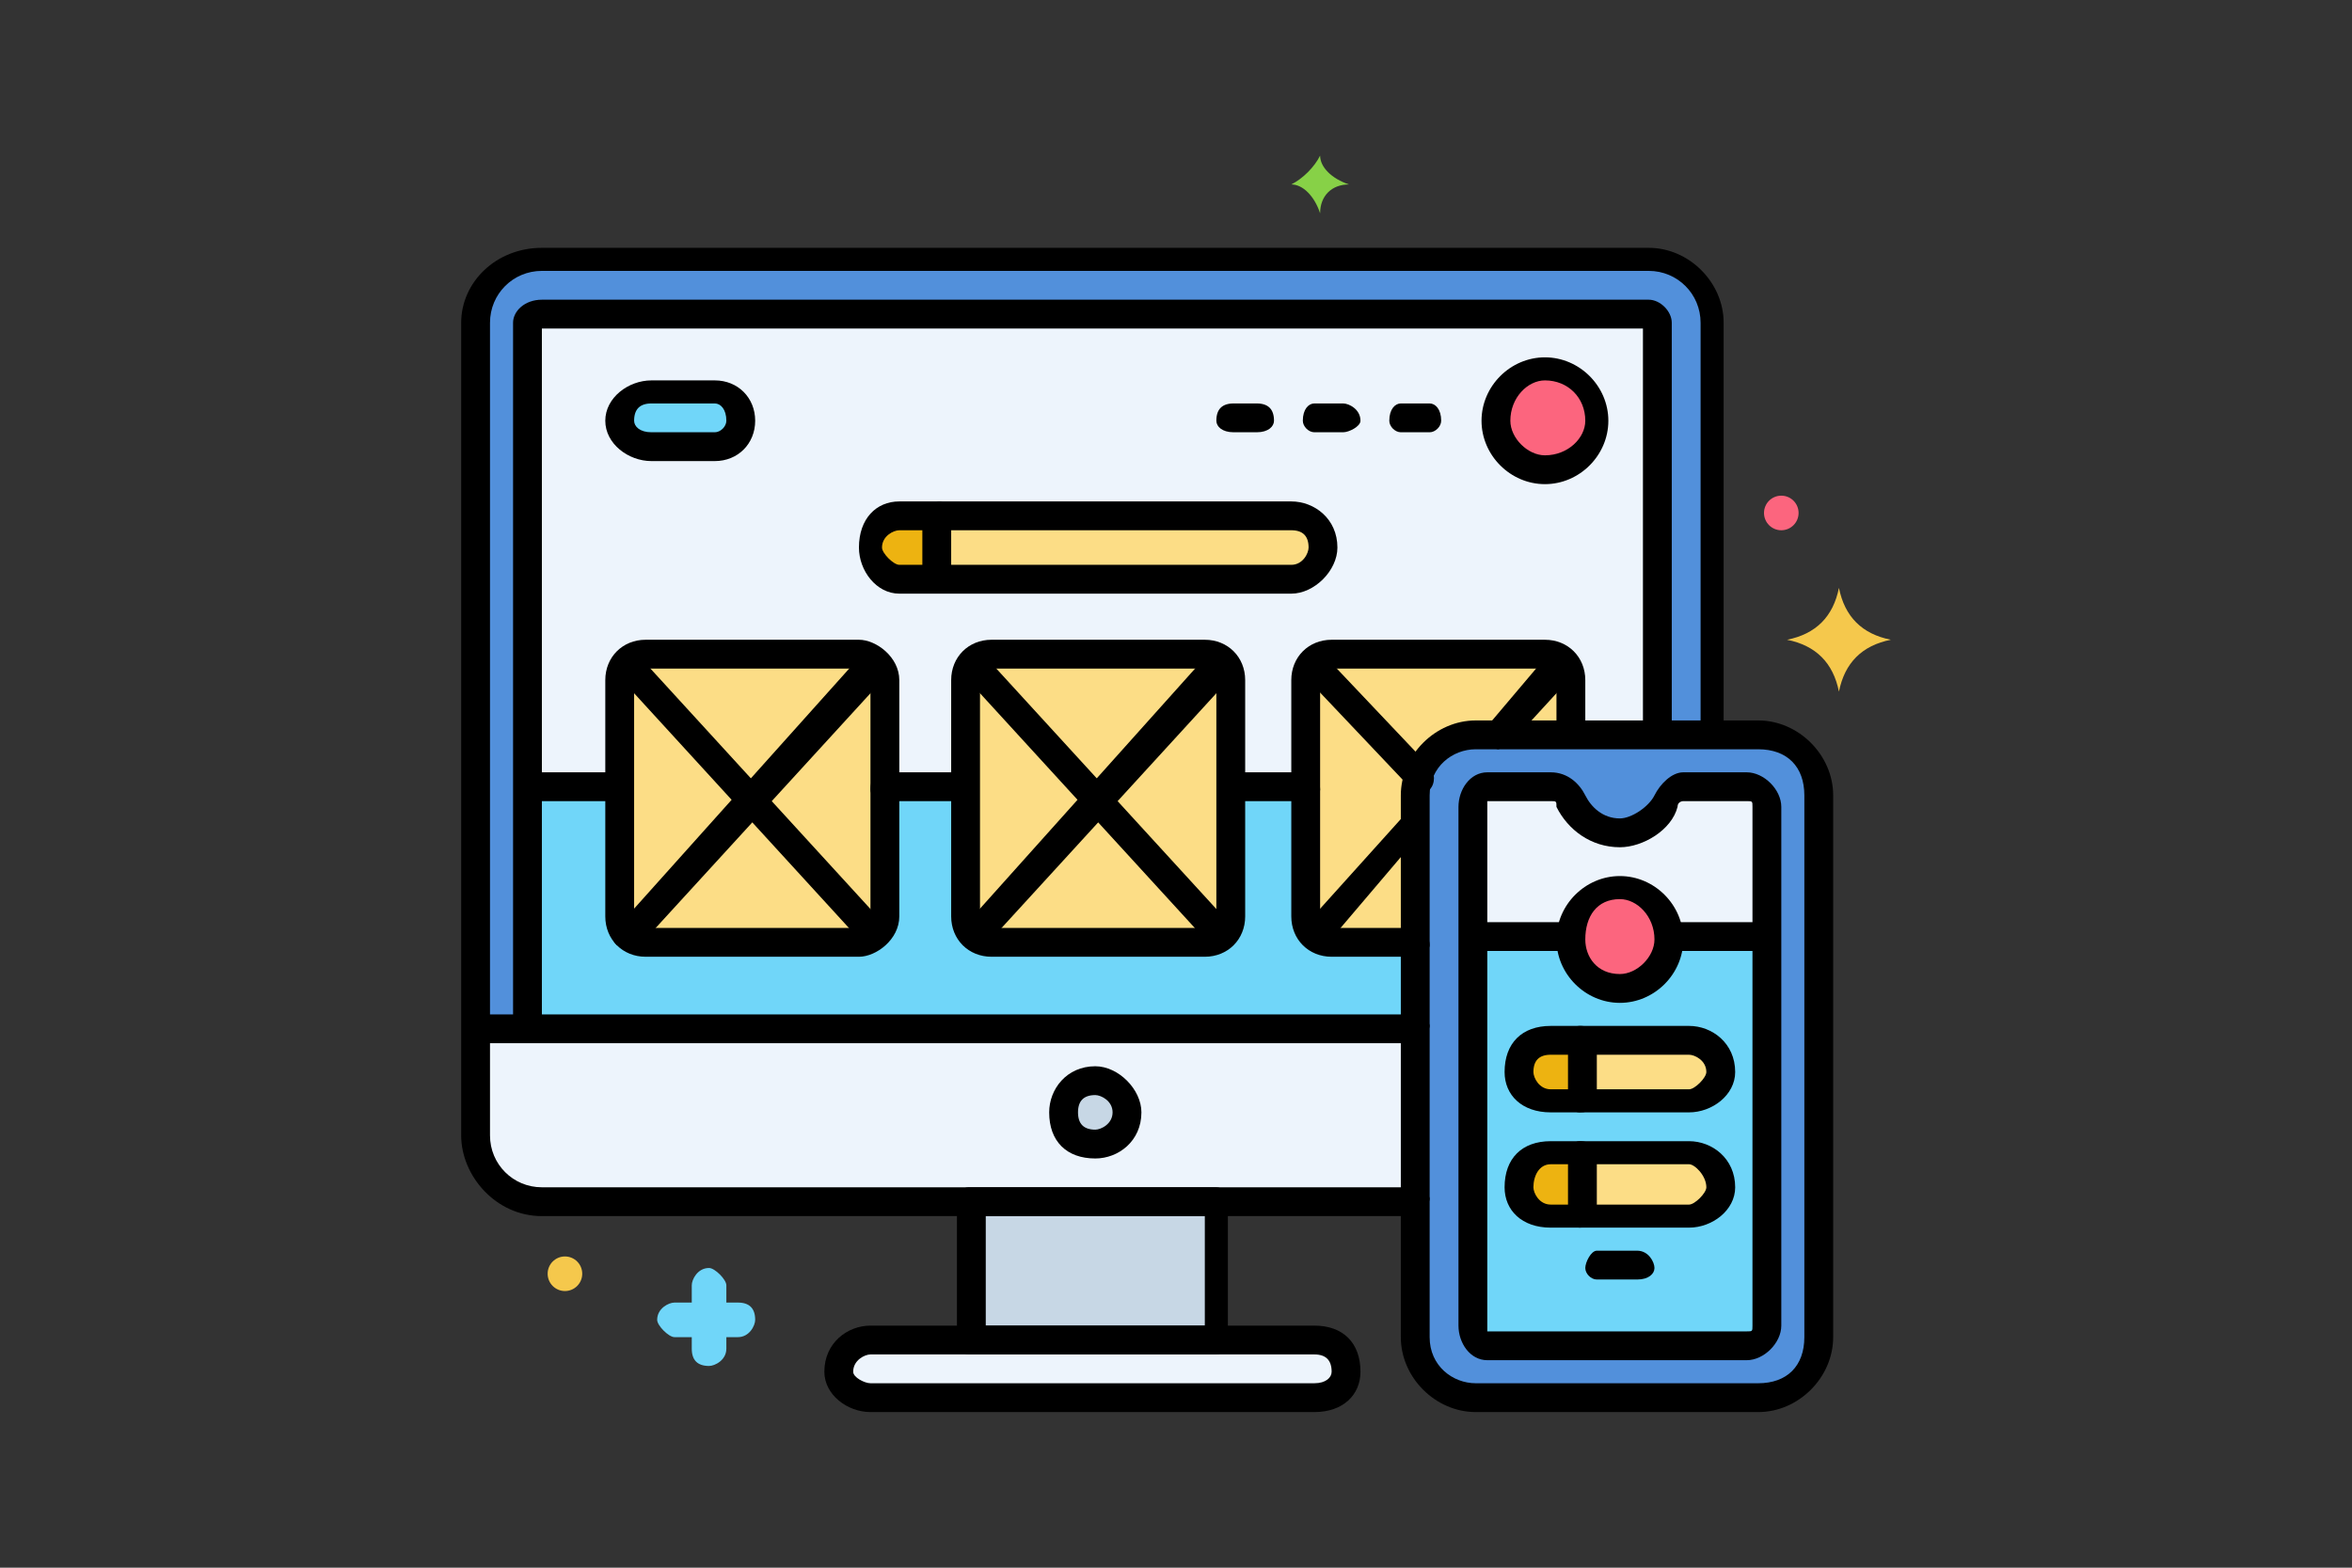 <?xml version="1.0" encoding="UTF-8"?>
<!DOCTYPE svg PUBLIC "-//W3C//DTD SVG 1.1//EN" "http://www.w3.org/Graphics/SVG/1.1/DTD/svg11.dtd">
<!-- Creator: CorelDRAW 2019 (64-Bit) -->
<svg xmlns="http://www.w3.org/2000/svg" xml:space="preserve" width="150px" height="100px" version="1.1" style="shape-rendering:geometricPrecision; text-rendering:geometricPrecision; image-rendering:optimizeQuality; fill-rule:evenodd; clip-rule:evenodd"
viewBox="0 0 4.08 2.72"
 xmlns:xlink="http://www.w3.org/1999/xlink"
 enable-background="new 0 0 256 256">
 <rect x="0" y="0" width="4.08" height="2.72" fill="#333333" stroke="none"/>
 <defs>
  <style type="text/css">
   <![CDATA[
    .fil0 {fill:none}
    .fil10 {fill:black}
    .fil3 {fill:#5290DB}
    .fil4 {fill:#70D6F9}
    .fil9 {fill:#87D147}
    .fil2 {fill:#C7D7E5}
    .fil7 {fill:#EDB311}
    .fil1 {fill:#EDF4FC}
    .fil8 {fill:#F5C84C}
    .fil6 {fill:#FC657E}
    .fil5 {fill:#FCDD86}
   ]]>
  </style>
 </defs>
 <g id="Layer_x0020_1">
  <rect class="fil0" width="4.08" height="2.72"/>
  <g id="ui-ux_x0020_design.svg">
   <g id="Layer_41">
    <g>
     <g>
      <g>
       <path class="fil1" d="M2.28 2.32l-0.77 0c-0.03,0 -0.05,0.03 -0.05,0.06 0,0.02 0.02,0.05 0.05,0.05l0.77 0c0.03,0 0.06,-0.03 0.06,-0.05 0,-0.03 -0.03,-0.06 -0.06,-0.06l0 0z"/>
      </g>
     </g>
     <g>
      <g>
       <polygon class="fil2" points="1.68,2.08 2.11,2.08 2.11,2.32 1.68,2.32 "/>
      </g>
     </g>
     <g>
      <g>
       <path class="fil3" d="M3.05 1.27l-0.49 0c-0.05,0 -0.1,0.05 -0.1,0.11l0 0.94c0,0.06 0.05,0.11 0.1,0.11l0.49 0c0.06,0 0.11,-0.05 0.11,-0.11l0 -0.94c0,-0.06 -0.05,-0.11 -0.11,-0.11z"/>
      </g>
     </g>
     <g>
      <g>
       <path class="fil3" d="M2.46 1.38c0,-0.06 0.05,-0.11 0.1,-0.11l0.41 0 0 -0.71c0,-0.06 -0.05,-0.11 -0.11,-0.11l-1.92 0c-0.06,0 -0.12,0.05 -0.12,0.11l0 1.41c0,0.06 0.06,0.11 0.12,0.11l1.52 0 0 -0.7z"/>
      </g>
     </g>
     <g>
      <g>
       <path class="fil1" d="M2.46 1.78l-1.64 0 0 0.19c0,0.06 0.06,0.11 0.12,0.11l1.52 0 0 -0.3z"/>
      </g>
     </g>
     <g>
      <g>
       <path class="fil2" d="M1.9 1.88c-0.03,0 -0.06,0.02 -0.06,0.05 0,0.03 0.03,0.06 0.06,0.06 0.03,0 0.05,-0.03 0.05,-0.06 0,-0.03 -0.02,-0.05 -0.05,-0.05z"/>
      </g>
     </g>
     <g>
      <g>
       <path class="fil1" d="M2.46 1.38c0,-0.06 0.05,-0.11 0.1,-0.11l0.32 0 0 -0.71c0,-0.01 -0.01,-0.02 -0.02,-0.02l-1.92 0c-0.01,0 -0.02,0.01 -0.02,0.02l0 1.22 1.54 0 0 -0.4z"/>
      </g>
     </g>
     <g>
      <g>
       <g>
        <path class="fil4" d="M2.27 1.59l0 -0.22 -0.14 0 0 0.22c0,0.03 -0.02,0.05 -0.04,0.05l-0.37 0c-0.02,0 -0.04,-0.02 -0.04,-0.05l0 -0.22 -0.15 0 0 0.22c0,0.03 -0.02,0.05 -0.04,0.05l-0.37 0c-0.02,0 -0.04,-0.02 -0.04,-0.05l0 -0.22 -0.16 0 0 0.41 1.54 0 0 -0.14 -0.15 0c-0.02,0 -0.04,-0.02 -0.04,-0.05l0 0z"/>
       </g>
      </g>
     </g>
     <g>
      <g>
       <path class="fil1" d="M3.03 1.37l-0.11 0c-0.01,0 -0.02,0.01 -0.03,0.02 -0.01,0.03 -0.04,0.05 -0.08,0.05 -0.04,0 -0.07,-0.02 -0.08,-0.05 -0.01,-0.01 -0.02,-0.02 -0.04,-0.02l-0.11 0c-0.01,0 -0.03,0.01 -0.03,0.03l0 0.9c0,0.02 0.02,0.04 0.03,0.04l0.45 0c0.02,0 0.03,-0.02 0.03,-0.04l0 -0.9c0,-0.02 -0.01,-0.03 -0.03,-0.03l0 0z"/>
      </g>
     </g>
     <g>
      <g>
       <path class="fil4" d="M2.9 1.63c0,0.05 -0.04,0.08 -0.09,0.08 -0.05,0 -0.09,-0.03 -0.09,-0.08l-0.17 0 0 0.67c0,0.02 0.02,0.04 0.03,0.04l0.45 0c0.02,0 0.03,-0.02 0.03,-0.04l0 -0.67 -0.16 0z"/>
      </g>
     </g>
     <g>
      <g>
       <path class="fil5" d="M2.69 1.91l0.24 0c0.03,0 0.05,-0.02 0.05,-0.05 0,-0.03 -0.02,-0.06 -0.05,-0.06l-0.24 0c-0.03,0 -0.06,0.03 -0.06,0.06 0,0.03 0.03,0.05 0.06,0.05z"/>
      </g>
     </g>
     <g>
      <g>
       <path class="fil5" d="M2.93 2l-0.24 0c-0.03,0 -0.06,0.03 -0.06,0.06 0,0.03 0.03,0.05 0.06,0.05l0.24 0c0.03,0 0.05,-0.02 0.05,-0.05 0,-0.03 -0.02,-0.06 -0.05,-0.06z"/>
      </g>
     </g>
     <g>
      <g>
       <circle class="fil6" cx="2.81" cy="1.63" r="0.09"/>
      </g>
     </g>
     <g>
      <g>
       <path class="fil7" d="M2.74 1.8l-0.05 0c-0.03,0 -0.06,0.03 -0.06,0.06 0,0.03 0.03,0.05 0.06,0.05l0.05 0 0 -0.11z"/>
      </g>
     </g>
     <g>
      <g>
       <path class="fil7" d="M2.74 2l-0.05 0c-0.03,0 -0.06,0.03 -0.06,0.06 0,0.03 0.03,0.05 0.06,0.05l0.05 0 0 -0.11z"/>
      </g>
     </g>
     <g>
      <g>
       <path class="fil5" d="M1.49 1.13l-0.37 0c-0.02,0 -0.04,0.02 -0.04,0.05l0 0.41c0,0.03 0.02,0.05 0.04,0.05l0.37 0c0.02,0 0.04,-0.02 0.04,-0.05l0 -0.41c0,-0.03 -0.02,-0.05 -0.04,-0.05l0 0z"/>
      </g>
     </g>
     <g>
      <g>
       <path class="fil5" d="M2.46 1.38c0,-0.06 0.05,-0.11 0.1,-0.11l0.16 0 0 -0.09c0,-0.03 -0.02,-0.05 -0.04,-0.05l-0.37 0c-0.02,0 -0.04,0.02 -0.04,0.05l0 0.41c0,0.03 0.02,0.05 0.04,0.05l0.15 0 0 -0.26 0 0z"/>
      </g>
     </g>
     <g>
      <g>
       <path class="fil5" d="M2.09 1.13l-0.37 0c-0.02,0 -0.04,0.02 -0.04,0.05l0 0.41c0,0.03 0.02,0.05 0.04,0.05l0.37 0c0.02,0 0.04,-0.02 0.04,-0.05l0 -0.41c0,-0.03 -0.02,-0.05 -0.04,-0.05l0 0z"/>
      </g>
     </g>
     <g>
      <g>
       <path class="fil5" d="M1.56 1l0.68 0c0.03,0 0.06,-0.02 0.06,-0.05 0,-0.03 -0.03,-0.06 -0.06,-0.06l-0.68 0c-0.03,0 -0.05,0.03 -0.05,0.06 0,0.03 0.02,0.05 0.05,0.05z"/>
      </g>
     </g>
     <g>
      <g>
       <circle class="fil6" cx="2.68" cy="0.73" r="0.09"/>
      </g>
     </g>
     <g>
      <g>
       <path class="fil7" d="M1.63 0.89l-0.07 0c-0.03,0 -0.05,0.03 -0.05,0.06 0,0.03 0.02,0.05 0.05,0.05l0.07 0 0 -0.11z"/>
      </g>
     </g>
     <g>
      <g>
       <g>
        <path class="fil4" d="M1.24 0.78l-0.11 0c-0.03,0 -0.05,-0.03 -0.05,-0.05 0,-0.03 0.02,-0.05 0.05,-0.05l0.11 0c0.03,0 0.05,0.02 0.05,0.05 0,0.02 -0.02,0.05 -0.05,0.05z"/>
       </g>
      </g>
     </g>
     <g>
      <g>
       <path class="fil8" d="M3.28 1.11c-0.05,-0.01 -0.08,-0.04 -0.09,-0.09 0,0 0,0 0,0 -0.01,0.05 -0.04,0.08 -0.09,0.09 0,0 0,0 0,0 0.05,0.01 0.08,0.04 0.09,0.09 0,0 0,0 0,0 0.01,-0.05 0.04,-0.08 0.09,-0.09 0,0 0,0 0,0l0 0z"/>
      </g>
     </g>
     <g>
      <g>
       <path class="fil9" d="M2.34 0.32c-0.03,-0.01 -0.05,-0.03 -0.05,-0.05 0,0 0,0 0,0 -0.01,0.02 -0.03,0.04 -0.05,0.05 0,0 0,0 0,0 0.02,0 0.04,0.02 0.05,0.05 0,0 0,0 0,0 0,-0.03 0.02,-0.05 0.05,-0.05 0,0 0,0 0,0z"/>
      </g>
     </g>
     <g>
      <g>
       <path class="fil4" d="M1.17 2.26l0.03 0 0 -0.03c0,-0.01 0.01,-0.03 0.03,-0.03 0.01,0 0.03,0.02 0.03,0.03l0 0.03 0.02 0c0.02,0 0.03,0.01 0.03,0.03 0,0.01 -0.01,0.03 -0.03,0.03l-0.02 0 0 0.02c0,0.02 -0.02,0.03 -0.03,0.03 -0.02,0 -0.03,-0.01 -0.03,-0.03l0 -0.02 -0.03 0c-0.01,0 -0.03,-0.02 -0.03,-0.03 0,-0.02 0.02,-0.03 0.03,-0.03l0 0z"/>
      </g>
     </g>
     <g>
      <g>
       <circle class="fil8" cx="0.98" cy="2.21" r="0.03"/>
      </g>
     </g>
     <g>
      <g>
       <circle class="fil6" cx="3.09" cy="0.89" r="0.03"/>
      </g>
     </g>
     <g>
      <g>
       <path class="fil10" d="M2.84 2.22l-0.07 0c-0.01,0 -0.02,-0.01 -0.02,-0.02 0,-0.01 0.01,-0.03 0.02,-0.03l0.07 0c0.02,0 0.03,0.02 0.03,0.03 0,0.01 -0.01,0.02 -0.03,0.02l0 0z"/>
      </g>
     </g>
     <g>
      <g>
       <path class="fil10" d="M2.48 0.75l-0.05 0c-0.01,0 -0.02,-0.01 -0.02,-0.02 0,-0.02 0.01,-0.03 0.02,-0.03l0.05 0c0.01,0 0.02,0.01 0.02,0.03 0,0.01 -0.01,0.02 -0.02,0.02z"/>
      </g>
     </g>
     <g>
      <g>
       <path class="fil10" d="M2.33 0.75l-0.05 0c-0.01,0 -0.02,-0.01 -0.02,-0.02 0,-0.02 0.01,-0.03 0.02,-0.03l0.05 0c0.01,0 0.03,0.01 0.03,0.03 0,0.01 -0.02,0.02 -0.03,0.02z"/>
      </g>
     </g>
     <g>
      <g>
       <path class="fil10" d="M2.18 0.75l-0.04 0c-0.02,0 -0.03,-0.01 -0.03,-0.02 0,-0.02 0.01,-0.03 0.03,-0.03l0.04 0c0.02,0 0.03,0.01 0.03,0.03 0,0.01 -0.01,0.02 -0.03,0.02z"/>
      </g>
     </g>
     <g>
      <g>
       <path class="fil10" d="M1.52 1.65c-0.01,0 -0.02,-0.01 -0.02,-0.01l-0.43 -0.47c0,-0.01 0,-0.03 0.01,-0.04 0.01,-0.01 0.02,0 0.03,0.01l0.43 0.47c0,0.01 0,0.02 -0.01,0.03 0,0 -0.01,0.01 -0.01,0.01z"/>
      </g>
     </g>
     <g>
      <g>
       <path class="fil10" d="M1.09 1.65c0,0 -0.01,-0.01 -0.02,-0.01 -0.01,-0.01 -0.01,-0.02 0,-0.03l0.43 -0.48c0.01,-0.01 0.02,-0.01 0.03,0 0.01,0.01 0.01,0.03 0.01,0.04l-0.43 0.47c-0.01,0 -0.01,0.01 -0.02,0.01z"/>
      </g>
     </g>
     <g>
      <g>
       <path class="fil10" d="M2.12 1.65c-0.01,0 -0.02,-0.01 -0.02,-0.01l-0.43 -0.47c0,-0.01 0,-0.03 0.01,-0.04 0.01,-0.01 0.02,0 0.03,0.01l0.43 0.47c0,0.01 0,0.02 -0.01,0.03 0,0 -0.01,0.01 -0.01,0.01z"/>
      </g>
     </g>
     <g>
      <g>
       <path class="fil10" d="M1.69 1.65c0,0 -0.01,-0.01 -0.02,-0.01 0,-0.01 -0.01,-0.02 0,-0.03l0.43 -0.48c0.01,-0.01 0.02,-0.01 0.03,0 0.01,0.01 0.01,0.03 0.01,0.04l-0.43 0.47c-0.01,0 -0.01,0.01 -0.02,0.01z"/>
      </g>
     </g>
     <g>
      <g>
       <path class="fil10" d="M2.46 1.37c-0.01,0 -0.01,0 -0.02,-0.01l-0.18 -0.19c0,-0.01 0,-0.03 0.01,-0.04 0.01,-0.01 0.02,0 0.03,0.01l0.18 0.19c0.01,0.01 0.01,0.03 0,0.04 -0.01,0 -0.01,0 -0.02,0z"/>
      </g>
     </g>
     <g>
      <g>
       <path class="fil10" d="M2.28 1.65c0,0 -0.01,-0.01 -0.01,-0.01 -0.01,-0.01 -0.02,-0.02 -0.01,-0.03l0.18 -0.2c0.01,-0.01 0.02,-0.01 0.03,0 0.01,0.01 0.01,0.02 0,0.03l-0.17 0.2c-0.01,0 -0.01,0.01 -0.02,0.01z"/>
      </g>
     </g>
     <g>
      <g>
       <path class="fil10" d="M2.6 1.3c-0.01,0 -0.01,-0.01 -0.02,-0.01 -0.01,-0.01 -0.01,-0.02 0,-0.03l0.11 -0.13c0.01,-0.01 0.02,-0.01 0.03,0 0.01,0.01 0.01,0.03 0.01,0.04l-0.11 0.12c-0.01,0 -0.02,0.01 -0.02,0.01z"/>
      </g>
     </g>
     <g>
      <g>
       <path class="fil10" d="M2.28 2.45l-0.77 0c-0.04,0 -0.08,-0.03 -0.08,-0.07 0,-0.05 0.04,-0.08 0.08,-0.08l0.77 0c0.05,0 0.08,0.03 0.08,0.08 0,0.04 -0.03,0.07 -0.08,0.07zm-0.77 -0.1c-0.01,0 -0.03,0.01 -0.03,0.03 0,0.01 0.02,0.02 0.03,0.02l0.77 0c0.02,0 0.03,-0.01 0.03,-0.02 0,-0.02 -0.01,-0.03 -0.03,-0.03l-0.77 0z"/>
      </g>
     </g>
     <g>
      <g>
       <path class="fil10" d="M2.11 2.35l-0.43 0c-0.01,0 -0.02,-0.01 -0.02,-0.03l0 -0.24c0,-0.01 0.01,-0.02 0.02,-0.02l0.43 0c0.01,0 0.02,0.01 0.02,0.02l0 0.24c0,0.02 -0.01,0.03 -0.02,0.03l0 0zm-0.4 -0.05l0.38 0 0 -0.19 -0.38 0 0 0.19z"/>
      </g>
     </g>
     <g>
      <g>
       <path class="fil10" d="M3.05 2.45l-0.49 0c-0.07,0 -0.13,-0.06 -0.13,-0.13l0 -0.94c0,-0.07 0.06,-0.13 0.13,-0.13l0.49 0c0.07,0 0.13,0.06 0.13,0.13l0 0.94c0,0.07 -0.06,0.13 -0.13,0.13zm-0.49 -1.15c-0.04,0 -0.08,0.03 -0.08,0.08l0 0.94c0,0.05 0.04,0.08 0.08,0.08l0.49 0c0.05,0 0.08,-0.03 0.08,-0.08l0 -0.94c0,-0.05 -0.03,-0.08 -0.08,-0.08l-0.49 0z"/>
      </g>
     </g>
     <g>
      <g>
       <path class="fil10" d="M2.45 2.11l-1.51 0c-0.08,0 -0.14,-0.07 -0.14,-0.14l0 -1.41c0,-0.07 0.06,-0.13 0.14,-0.13l1.92 0c0.07,0 0.13,0.06 0.13,0.13l0 0.71c0,0.01 -0.01,0.02 -0.02,0.02 -0.01,0 -0.02,-0.01 -0.02,-0.02l0 -0.71c0,-0.05 -0.04,-0.09 -0.09,-0.09l-1.92 0c-0.05,0 -0.09,0.04 -0.09,0.09l0 1.41c0,0.05 0.04,0.09 0.09,0.09l1.51 0c0.01,0 0.03,0.01 0.03,0.02 0,0.01 -0.02,0.03 -0.03,0.03z"/>
      </g>
     </g>
     <g>
      <g>
       <path class="fil10" d="M2.45 1.81l-1.62 0c-0.01,0 -0.02,-0.02 -0.02,-0.03 0,-0.01 0.01,-0.02 0.02,-0.02l1.62 0c0.01,0 0.03,0.01 0.03,0.02 0,0.01 -0.02,0.03 -0.03,0.03z"/>
      </g>
     </g>
     <g>
      <g>
       <path class="fil10" d="M1.9 2.01c-0.05,0 -0.08,-0.03 -0.08,-0.08 0,-0.04 0.03,-0.08 0.08,-0.08 0.04,0 0.08,0.04 0.08,0.08 0,0.05 -0.04,0.08 -0.08,0.08zm0 -0.11c-0.02,0 -0.03,0.01 -0.03,0.03 0,0.02 0.01,0.03 0.03,0.03 0.01,0 0.03,-0.01 0.03,-0.03 0,-0.02 -0.02,-0.03 -0.03,-0.03z"/>
      </g>
     </g>
     <g>
      <g>
       <path class="fil10" d="M0.92 1.8c-0.01,0 -0.03,-0.01 -0.03,-0.02l0 -1.22c0,-0.02 0.02,-0.04 0.05,-0.04l1.92 0c0.02,0 0.04,0.02 0.04,0.04l0 0.71c0,0.01 -0.01,0.02 -0.02,0.02 -0.02,0 -0.03,-0.01 -0.03,-0.02l0 -0.7 -1.91 0 0 1.21c0,0.01 -0.01,0.02 -0.02,0.02z"/>
      </g>
     </g>
     <g>
      <g>
       <g>
        <path class="fil10" d="M1.07 1.39l-0.14 0c-0.02,0 -0.03,-0.01 -0.03,-0.02 0,-0.02 0.01,-0.03 0.03,-0.03l0.14 0c0.01,0 0.02,0.01 0.02,0.03 0,0.01 -0.01,0.02 -0.02,0.02l0 0z"/>
       </g>
      </g>
      <g>
       <g>
        <path class="fil10" d="M1.67 1.39l-0.13 0c-0.02,0 -0.03,-0.01 -0.03,-0.02 0,-0.02 0.01,-0.03 0.03,-0.03l0.13 0c0.01,0 0.02,0.01 0.02,0.03 0,0.01 -0.01,0.02 -0.02,0.02l0 0z"/>
       </g>
      </g>
      <g>
       <g>
        <path class="fil10" d="M2.26 1.39l-0.12 0c-0.01,0 -0.02,-0.01 -0.02,-0.02 0,-0.02 0.01,-0.03 0.02,-0.03l0.12 0c0.01,0 0.03,0.01 0.03,0.03 0,0.01 -0.02,0.02 -0.03,0.02l0 0z"/>
       </g>
      </g>
     </g>
     <g>
      <g>
       <path class="fil10" d="M3.03 2.36l-0.45 0c-0.03,0 -0.05,-0.03 -0.05,-0.06l0 -0.9c0,-0.03 0.02,-0.06 0.05,-0.06l0.11 0c0.03,0 0.05,0.02 0.06,0.04 0.01,0.02 0.03,0.04 0.06,0.04 0.02,0 0.05,-0.02 0.06,-0.04 0.01,-0.02 0.03,-0.04 0.05,-0.04l0.11 0c0.03,0 0.06,0.03 0.06,0.06l0 0.9c0,0.03 -0.03,0.06 -0.06,0.06l0 0zm-0.45 -0.97c0,0 0,0 0,0.01l0 0.9c0,0.01 0,0.01 0,0.01l0.45 0c0.01,0 0.01,0 0.01,-0.01l0 -0.9c0,-0.01 0,-0.01 -0.01,-0.01l-0.11 0c0,0 -0.01,0 -0.01,0.01 -0.01,0.04 -0.06,0.07 -0.1,0.07 -0.05,0 -0.09,-0.03 -0.11,-0.07 0,-0.01 0,-0.01 -0.01,-0.01l-0.11 0z"/>
      </g>
     </g>
     <g>
      <g>
       <path class="fil10" d="M2.71 1.65l-0.15 0c-0.01,0 -0.02,-0.01 -0.02,-0.02 0,-0.02 0.01,-0.03 0.02,-0.03l0.15 0c0.02,0 0.03,0.01 0.03,0.03 0,0.01 -0.01,0.02 -0.03,0.02z"/>
      </g>
     </g>
     <g>
      <g>
       <path class="fil10" d="M3.06 1.65l-0.16 0c-0.01,0 -0.02,-0.01 -0.02,-0.02 0,-0.02 0.01,-0.03 0.02,-0.03l0.16 0c0.01,0 0.02,0.01 0.02,0.03 0,0.01 -0.01,0.02 -0.02,0.02z"/>
      </g>
     </g>
     <g>
      <g>
       <path class="fil10" d="M2.93 1.93l-0.24 0c-0.05,0 -0.08,-0.03 -0.08,-0.07 0,-0.05 0.03,-0.08 0.08,-0.08l0.24 0c0.04,0 0.08,0.03 0.08,0.08 0,0.04 -0.04,0.07 -0.08,0.07l0 0zm-0.24 -0.1c-0.02,0 -0.03,0.01 -0.03,0.03 0,0.01 0.01,0.03 0.03,0.03l0.24 0c0.01,0 0.03,-0.02 0.03,-0.03 0,-0.02 -0.02,-0.03 -0.03,-0.03l-0.24 0z"/>
      </g>
     </g>
     <g>
      <g>
       <path class="fil10" d="M2.93 2.13l-0.24 0c-0.05,0 -0.08,-0.03 -0.08,-0.07 0,-0.05 0.03,-0.08 0.08,-0.08l0.24 0c0.04,0 0.08,0.03 0.08,0.08 0,0.04 -0.04,0.07 -0.08,0.07zm-0.24 -0.11c-0.02,0 -0.03,0.02 -0.03,0.04 0,0.01 0.01,0.03 0.03,0.03l0.24 0c0.01,0 0.03,-0.02 0.03,-0.03 0,-0.02 -0.02,-0.04 -0.03,-0.04l-0.24 0z"/>
      </g>
     </g>
     <g>
      <g>
       <path class="fil10" d="M2.81 1.74c-0.06,0 -0.11,-0.05 -0.11,-0.11 0,-0.06 0.05,-0.11 0.11,-0.11 0.06,0 0.11,0.05 0.11,0.11 0,0.06 -0.05,0.11 -0.11,0.11zm0 -0.18c-0.04,0 -0.06,0.03 -0.06,0.07 0,0.03 0.02,0.06 0.06,0.06 0.03,0 0.06,-0.03 0.06,-0.06 0,-0.04 -0.03,-0.07 -0.06,-0.07z"/>
      </g>
     </g>
     <g>
      <g>
       <path class="fil10" d="M2.74 1.93c-0.01,0 -0.02,-0.01 -0.02,-0.02l0 -0.1c0,-0.02 0.01,-0.03 0.02,-0.03 0.02,0 0.03,0.01 0.03,0.03l0 0.1c0,0.01 -0.01,0.02 -0.03,0.02z"/>
      </g>
     </g>
     <g>
      <g>
       <path class="fil10" d="M2.74 2.13c-0.01,0 -0.02,-0.01 -0.02,-0.02l0 -0.1c0,-0.02 0.01,-0.03 0.02,-0.03 0.02,0 0.03,0.01 0.03,0.03l0 0.1c0,0.01 -0.01,0.02 -0.03,0.02z"/>
      </g>
     </g>
     <g>
      <g>
       <path class="fil10" d="M1.49 1.66l-0.37 0c-0.04,0 -0.07,-0.03 -0.07,-0.07l0 -0.41c0,-0.04 0.03,-0.07 0.07,-0.07l0.37 0c0.03,0 0.07,0.03 0.07,0.07l0 0.41c0,0.04 -0.04,0.07 -0.07,0.07l0 0zm-0.37 -0.5c-0.01,0 -0.02,0.01 -0.02,0.02l0 0.41c0,0.01 0.01,0.02 0.02,0.02l0.37 0c0.01,0 0.02,-0.01 0.02,-0.02l0 -0.41c0,-0.01 -0.01,-0.02 -0.02,-0.02l-0.37 0z"/>
      </g>
     </g>
     <g>
      <g>
       <path class="fil10" d="M2.45 1.66l-0.14 0c-0.04,0 -0.07,-0.03 -0.07,-0.07l0 -0.41c0,-0.04 0.03,-0.07 0.07,-0.07l0.37 0c0.04,0 0.07,0.03 0.07,0.07l0 0.09c0,0.01 -0.01,0.02 -0.03,0.02 -0.01,0 -0.02,-0.01 -0.02,-0.02l0 -0.09c0,-0.01 -0.01,-0.02 -0.02,-0.02l-0.37 0c-0.01,0 -0.02,0.01 -0.02,0.02l0 0.41c0,0.01 0.01,0.02 0.02,0.02l0.14 0c0.01,0 0.03,0.01 0.03,0.03 0,0.01 -0.02,0.02 -0.03,0.02z"/>
      </g>
     </g>
     <g>
      <g>
       <path class="fil10" d="M2.09 1.66l-0.37 0c-0.04,0 -0.07,-0.03 -0.07,-0.07l0 -0.41c0,-0.04 0.03,-0.07 0.07,-0.07l0.37 0c0.04,0 0.07,0.03 0.07,0.07l0 0.41c0,0.04 -0.03,0.07 -0.07,0.07l0 0zm-0.37 -0.5c-0.01,0 -0.02,0.01 -0.02,0.02l0 0.41c0,0.01 0.01,0.02 0.02,0.02l0.37 0c0.01,0 0.02,-0.01 0.02,-0.02l0 -0.41c0,-0.01 -0.01,-0.02 -0.02,-0.02l-0.37 0z"/>
      </g>
     </g>
     <g>
      <g>
       <path class="fil10" d="M2.24 1.03l-0.68 0c-0.04,0 -0.07,-0.04 -0.07,-0.08 0,-0.05 0.03,-0.08 0.07,-0.08l0.68 0c0.04,0 0.08,0.03 0.08,0.08 0,0.04 -0.04,0.08 -0.08,0.08zm-0.68 -0.11c-0.01,0 -0.03,0.01 -0.03,0.03 0,0.01 0.02,0.03 0.03,0.03l0.68 0c0.02,0 0.03,-0.02 0.03,-0.03 0,-0.02 -0.01,-0.03 -0.03,-0.03l-0.68 0z"/>
      </g>
     </g>
     <g>
      <g>
       <path class="fil10" d="M2.68 0.84c-0.06,0 -0.11,-0.05 -0.11,-0.11 0,-0.06 0.05,-0.11 0.11,-0.11 0.06,0 0.11,0.05 0.11,0.11 0,0.06 -0.05,0.11 -0.11,0.11zm0 -0.18c-0.03,0 -0.06,0.03 -0.06,0.07 0,0.03 0.03,0.06 0.06,0.06 0.04,0 0.07,-0.03 0.07,-0.06 0,-0.04 -0.03,-0.07 -0.07,-0.07z"/>
      </g>
     </g>
     <g>
      <g>
       <path class="fil10" d="M1.63 1.02c-0.01,0 -0.03,-0.01 -0.03,-0.03l0 -0.09c0,-0.01 0.02,-0.03 0.03,-0.03 0.01,0 0.02,0.02 0.02,0.03l0 0.09c0,0.02 -0.01,0.03 -0.02,0.03z"/>
      </g>
     </g>
     <g>
      <g>
       <g>
        <path class="fil10" d="M1.24 0.8l-0.11 0c-0.04,0 -0.08,-0.03 -0.08,-0.07 0,-0.04 0.04,-0.07 0.08,-0.07l0.11 0c0.04,0 0.07,0.03 0.07,0.07 0,0.04 -0.03,0.07 -0.07,0.07l0 0zm-0.11 -0.1c-0.02,0 -0.03,0.01 -0.03,0.03 0,0.01 0.01,0.02 0.03,0.02l0.11 0c0.01,0 0.02,-0.01 0.02,-0.02 0,-0.02 -0.01,-0.03 -0.02,-0.03l-0.11 0z"/>
       </g>
      </g>
     </g>
    </g>
   </g>
  </g>
 </g>
</svg>
